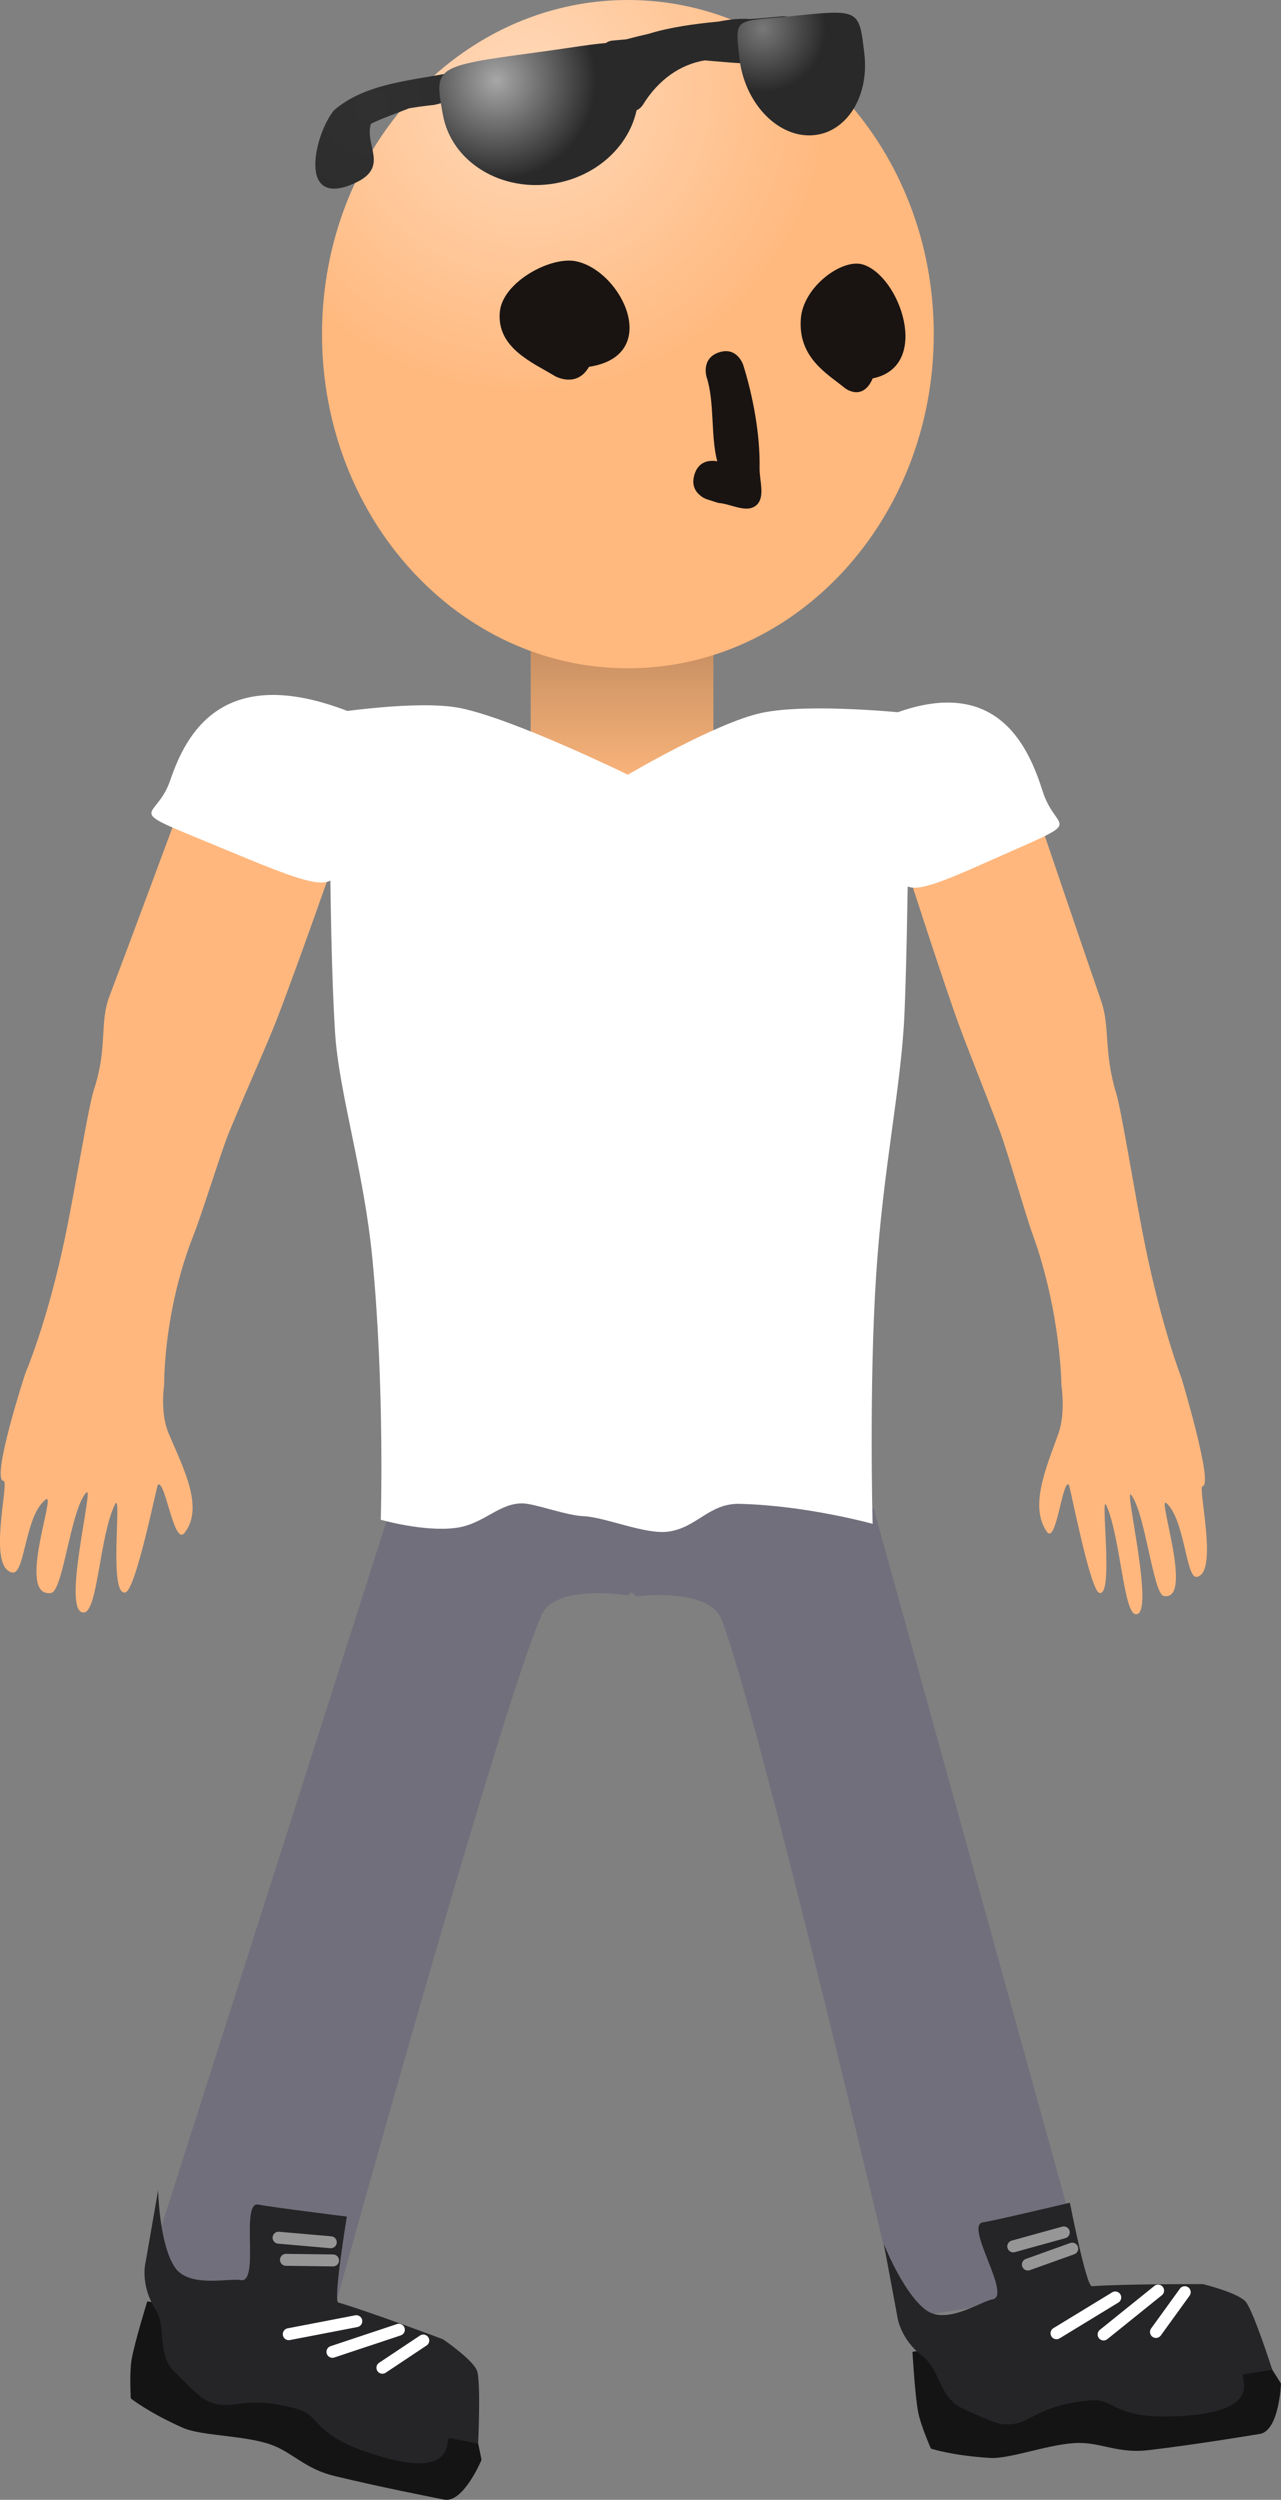 <svg version="1.1" xmlns="http://www.w3.org/2000/svg" xmlns:xlink="http://www.w3.org/1999/xlink" width="53.673" height="104.719" viewBox="0,0,53.673,104.719"><rect x="0" y="0" width="53.673" height="104.719" fill="#808080" stroke="none"/><defs><linearGradient x1="239.748" y1="156.63" x2="239.748" y2="163.481" gradientUnits="userSpaceOnUse" id="color-1"><stop offset="0" stop-color="#c28b5f"/><stop offset="1" stop-color="#ffb87d"/></linearGradient><radialGradient cx="235.712" cy="133.978" r="13.118" gradientUnits="userSpaceOnUse" id="color-2"><stop offset="0" stop-color="#ffd9ba"/><stop offset="1" stop-color="#ffb87d"/></radialGradient><radialGradient cx="229.216" cy="134.592" r="10.071" gradientUnits="userSpaceOnUse" id="color-3"><stop offset="0" stop-color="#303030"/><stop offset="1" stop-color="#292929"/></radialGradient><radialGradient cx="245.644" cy="131.412" r="2.651" gradientUnits="userSpaceOnUse" id="color-4"><stop offset="0" stop-color="#787878"/><stop offset="1" stop-color="#292929"/></radialGradient><radialGradient cx="234.491" cy="133.577" r="4.173" gradientUnits="userSpaceOnUse" id="color-5"><stop offset="0" stop-color="#a7a7a7"/><stop offset="1" stop-color="#292929"/></radialGradient></defs><g transform="translate(-213.685,-130.209)"><g data-paper-data="{&quot;isPaintingLayer&quot;:true}" fill-rule="nonzero" stroke-linejoin="miter" stroke-miterlimit="10" stroke-dasharray="" stroke-dashoffset="0" style="mix-blend-mode: normal"><g><path d="M251.438,227.355c0,0 -5.902,-25.116 -7.521,-29.303c-0.529,-1.369 -3.596,-0.967 -3.596,-0.967c0,0 -3.656,-3.712 -0.073,-4.287c3.028,-0.486 10.044,0.6 10.044,0.6l9.049,32.69z" data-paper-data="{&quot;index&quot;:null}" fill="#726f7c" stroke="#000000" stroke-width="0" stroke-linecap="butt"/><path d="M266.468,232.169c-0.585,0.094 -2.609,0.432 -4.656,0.679c-1.245,0.15 -1.976,-0.309 -2.92,-0.302c-1.189,0.009 -2.867,0.683 -3.735,0.628c-1.601,-0.101 -2.468,-0.392 -2.468,-0.392c0,0 -0.428,-0.97 -0.533,-1.521c-0.141,-0.742 -0.239,-2.531 -0.239,-2.531c0,0 5.84,-1.058 8.158,-1.226c1.371,-0.1 4.289,-0.033 4.289,-0.033c0,0 1.539,0.377 1.817,0.765c0.341,0.475 1.177,1.825 1.177,1.825c0,0 -0.074,1.977 -0.89,2.108z" data-paper-data="{&quot;index&quot;:null}" fill="#141415" stroke="#000000" stroke-width="0" stroke-linecap="butt"/><path d="M265.793,229.67c-0.245,0.039 0.947,1.47 -2.374,1.731c-3.136,0.246 -2.93,-0.734 -4.033,-0.638c-2.307,0.199 -2.461,0.997 -3.472,1.004c-0.352,0.003 -0.524,-0.032 -1.916,-0.676c-0.957,-0.443 -0.935,-1.624 -1.626,-2.149c-1.01,-0.767 -1.097,-1.734 -1.097,-1.734l-0.558,-2.997c0,0 0.83,2.102 1.789,2.783c0.858,0.609 2.285,-0.385 2.762,-0.462c0.836,-0.134 -1.198,-3.118 -0.395,-3.228c0.431,-0.059 3.639,-0.821 3.639,-0.821c0,0 0.688,3.515 0.922,3.498c1.371,-0.1 4.649,-0.09 4.649,-0.09c0,0 1.539,0.377 1.817,0.765c0.341,0.475 1.091,2.822 1.091,2.822c0,0 -0.381,0.061 -1.197,0.192z" data-paper-data="{&quot;index&quot;:null}" fill="#252527" stroke="#000000" stroke-width="0" stroke-linecap="butt"/><path d="M260.413,226.451l-2.461,1.5" fill="none" stroke="#ffffff" stroke-width="0.5" stroke-linecap="round"/><path d="M262.209,226.163l-2.284,1.84" fill="none" stroke="#ffffff" stroke-width="0.5" stroke-linecap="round"/><path d="M262.119,227.897l1.206,-1.667" fill="none" stroke="#ffffff" stroke-width="0.5" stroke-linecap="round"/><path d="M258.257,223.726l-2.117,0.585" fill="none" stroke="#969696" stroke-width="0.5" stroke-linecap="round"/><path d="M258.611,224.406l-1.858,0.666" fill="none" stroke="#969696" stroke-width="0.5" stroke-linecap="round"/></g><g><path d="M219.868,225.291l10.314,-32.313c0,0 7.052,-0.812 10.059,-0.209c3.558,0.714 -0.24,4.28 -0.24,4.28c0,0 -3.049,-0.521 -3.631,0.826c-1.781,4.121 -8.655,28.989 -8.655,28.989z" fill="#726f7c" stroke="#000000" stroke-width="0" stroke-linecap="butt"/><path d="M233.86,233.255c0,0 -0.76,1.826 -1.57,1.664c-0.581,-0.117 -2.595,-0.507 -4.599,-0.991c-1.218,-0.294 -1.744,-0.98 -2.631,-1.303c-1.117,-0.407 -2.925,-0.362 -3.72,-0.716c-1.465,-0.654 -2.175,-1.23 -2.175,-1.23c0,0 -0.062,-1.058 0.032,-1.611c0.127,-0.745 0.66,-2.455 0.66,-2.455c0,0 5.842,1.05 8.072,1.701c1.32,0.386 4.031,1.468 4.031,1.468c0,0 1.31,0.891 1.436,1.351c0.154,0.564 0.465,2.122 0.465,2.122z" data-paper-data="{&quot;index&quot;:null}" fill="#141415" stroke="#000000" stroke-width="0" stroke-linecap="butt"/><path d="M233.719,232.579c0,0 -0.378,-0.076 -1.189,-0.238c-0.243,-0.049 0.374,1.708 -2.829,0.792c-3.025,-0.865 -2.489,-1.711 -3.556,-2.007c-2.231,-0.619 -2.654,0.075 -3.604,-0.272c-0.331,-0.121 -0.48,-0.213 -1.559,-1.302c-0.742,-0.749 -0.308,-1.848 -0.773,-2.582c-0.679,-1.072 -0.422,-2.008 -0.422,-2.008l0.524,-3.003c0,0 0.043,2.259 0.703,3.233c0.591,0.871 2.275,0.437 2.75,0.532c0.83,0.166 -0.033,-3.34 0.758,-3.163c0.425,0.095 3.696,0.502 3.696,0.502c0,0 -0.583,3.534 -0.359,3.6c1.32,0.386 4.387,1.54 4.387,1.54c0,0 1.31,0.891 1.436,1.351c0.154,0.564 0.036,3.025 0.036,3.025z" data-paper-data="{&quot;index&quot;:null}" fill="#252527" stroke="#000000" stroke-width="0" stroke-linecap="butt"/><path d="M228.614,227.445l-2.83,0.545" fill="none" stroke="#ffffff" stroke-width="0.5" stroke-linecap="round"/><path d="M230.397,227.803l-2.783,0.926" fill="none" stroke="#ffffff" stroke-width="0.5" stroke-linecap="round"/><path d="M229.707,229.396l1.713,-1.141" fill="none" stroke="#ffffff" stroke-width="0.5" stroke-linecap="round"/><path d="M227.545,224.139l-2.188,-0.191" fill="none" stroke="#969696" stroke-width="0.5" stroke-linecap="round"/><path d="M227.64,224.9l-1.974,-0.025" fill="none" stroke="#969696" stroke-width="0.5" stroke-linecap="round"/></g><path d="M264.073,192.464c-0.222,0.018 0.684,3.66 -0.246,3.801c-0.457,0.07 -0.49,-2.389 -1.27,-3.088c-0.413,-0.37 1.17,4.133 -0.113,3.888c-0.441,-0.084 -0.78,-3.512 -1.366,-4.236c-0.314,-0.387 1.037,5.119 0.185,5c-0.506,-0.07 -0.632,-3.228 -1.218,-4.548c-0.286,-0.643 0.334,3.863 -0.303,3.654c-0.39,-0.128 -1.224,-4.492 -1.273,-4.534c-0.272,-0.236 -0.528,2.553 -0.926,1.968c-0.734,-1.078 -0.024,-2.663 0.495,-4.123c0.303,-0.853 0.119,-2.02 0.119,-2.02c0,0 -0.016,-3.029 -1.213,-6.333c-0.288,-0.795 -1.049,-3.448 -1.352,-4.261c-0.719,-1.925 -1.499,-3.809 -1.911,-5c-0.886,-2.561 -1.935,-5.831 -1.935,-5.831l5.559,-2.038c0,0 1.573,4.646 2.515,7.369c0.384,1.108 0.103,2.132 0.631,3.871c0.237,0.78 0.781,4.258 1.211,6.365c0.717,3.508 1.52,5.55 1.52,5.55c0,0 1.361,4.508 0.891,4.545z" data-paper-data="{&quot;index&quot;:null}" fill="#ffb77d" stroke="#000000" stroke-width="0" stroke-linecap="butt"/><path d="M250.487,160.375c4.894,-2.214 6.287,1.101 6.885,2.982c0.598,1.881 2.048,1.005 -2.446,3.012c-3.799,1.696 -3.347,1.174 -3.945,-0.708c-0.598,-1.881 -3.042,-4.133 -0.494,-5.286z" data-paper-data="{&quot;index&quot;:null}" fill="#ffffff" stroke="#000000" stroke-width="0" stroke-linecap="butt"/><path d="M235.92,163.481v-6.851h7.656v6.851z" fill="url(#color-1)" stroke="#000000" stroke-width="0" stroke-linecap="butt"/><path d="M229.64,193.872c0,0 0.167,-5.56 -0.353,-10.944c-0.353,-3.658 -1.405,-6.959 -1.562,-9.453c-0.294,-4.681 -0.21,-13.382 -0.21,-13.382c0,0 3.692,-0.585 5.469,-0.219c2.263,0.466 7.007,2.789 7.007,2.789c0,0 3.677,-2.171 5.59,-2.587c2.019,-0.439 6.224,0.017 6.224,0.017c0,0 -0.069,9.217 -0.227,12.656c-0.14,3.043 -0.89,6.368 -1.183,10.873c-0.303,4.643 -0.148,10.422 -0.148,10.422c0,0 -2.757,-0.769 -5.572,-0.838c-1.278,-0.031 -1.791,1.006 -2.999,1.165c-0.965,0.127 -2.636,-0.613 -3.561,-0.65c-0.699,-0.028 -2.044,-0.531 -2.538,-0.535c-0.998,-0.008 -1.616,0.865 -2.773,1.025c-1.345,0.185 -3.164,-0.339 -3.164,-0.339z" fill="#ffffff" stroke="#292e32" stroke-width="0" stroke-linecap="butt"/><path d="M252.809,144.207c0,7.731 -5.738,13.998 -12.816,13.998c-7.078,0 -12.816,-6.267 -12.816,-13.998c0,-7.731 5.738,-13.998 12.816,-13.998c7.078,0 12.816,6.267 12.816,13.998z" fill="url(#color-2)" stroke="none" stroke-width="0" stroke-linecap="butt"/><path d="M238.363,145.576c-0.526,0.913 -1.433,0.384 -1.433,0.384c-0.914,-0.557 -2.451,-1.176 -2.302,-2.696c0.122,-1.242 2.14,-2.34 3.207,-2.107c1.936,0.423 3.601,3.951 0.528,4.419z" fill="#191412" stroke="none" stroke-width="0.5" stroke-linecap="butt"/><path d="M242.781,150.091c0.144,-0.469 0.475,-0.57 0.72,-0.576c0.078,-0.005 0.157,0.002 0.236,0.021c-0.282,-1.082 -0.104,-2.479 -0.445,-3.526c0,0 -0.25,-0.784 0.517,-1.04c0.767,-0.256 1.017,0.529 1.017,0.529c0.41,1.309 0.712,2.919 0.685,4.316c-0.01,0.524 0.253,1.231 -0.142,1.564c-0.41,0.346 -1.06,-0.068 -1.591,-0.102l-0.469,-0.151c-0.097,-0.031 -0.185,-0.08 -0.26,-0.141c-0.197,-0.148 -0.412,-0.425 -0.267,-0.894z" fill="#191412" stroke="none" stroke-width="0.5" stroke-linecap="butt"/><path d="M250.252,146.059c-0.425,0.987 -1.156,0.415 -1.156,0.415c-0.737,-0.602 -1.977,-1.27 -1.857,-2.912c0.098,-1.342 1.726,-2.528 2.587,-2.276c1.562,0.456 2.905,4.268 0.426,4.774z" fill="#191412" stroke="none" stroke-width="0.5" stroke-linecap="butt"/><g stroke-linecap="butt"><path d="M231.906,134.602c-0.17,0.016 -0.607,0.062 -1.079,0.144c-0.522,0.207 -1.131,0.418 -1.598,0.648c-0.289,0.893 0.787,1.807 -0.654,2.475c-2.458,1.14 -1.717,-2.039 -0.898,-3.037c1.271,-1.107 3.144,-1.239 4.756,-1.549c2.22,-0.426 4.384,-1.083 6.58,-1.217c0.082,-0.086 0.195,-0.144 0.324,-0.156l0.586,-0.053c0.295,-0.078 0.616,-0.159 0.954,-0.235c0.876,-0.274 1.931,-0.416 2.914,-0.509c0.482,-0.095 0.933,-0.139 1.307,-0.105c0.274,-0.02 0.529,-0.039 0.756,-0.06l0.618,-0.056c0.281,-0.025 0.53,0.182 0.556,0.464c0.023,0.25 -0.139,0.475 -0.374,0.539l-0.33,0.097c0.145,0.122 0.277,0.261 0.392,0.42l0.234,-0.119l0.298,0.585c0.032,0.059 0.052,0.125 0.059,0.196c0.025,0.281 -0.182,0.53 -0.464,0.556c-0.086,0.008 -0.168,-0.006 -0.242,-0.037l-0.507,-0.199l0.006,-0.015l-0.048,-0.004c-0.362,-0.224 -0.73,-0.392 -1.098,-0.507c-0.559,-0.02 -1.148,-0.081 -1.748,-0.13c-1.015,0.174 -1.933,0.802 -2.59,1.871c0,0 -0.269,0.435 -0.704,0.166c-0.435,-0.269 -0.166,-0.704 -0.166,-0.704c0.058,-0.093 0.117,-0.183 0.178,-0.27l-0.284,0.091c-0.038,0.013 -0.078,0.022 -0.12,0.025c-0.281,0.025 -0.53,-0.182 -0.556,-0.464c-0.013,-0.142 0.034,-0.276 0.12,-0.377c-0.245,0 -0.477,0.014 -0.673,0.062c-1.375,0.339 -3.488,0.452 -5.481,0.758c0.011,0.241 -0.148,0.454 -0.375,0.517l-0.598,0.177l-0.006,-0.019l-0.007,0.002z" fill="url(#color-3)" stroke="none" stroke-width="0.5"/><path d="M247,130.871c2.709,-0.284 2.686,-0.243 2.9,1.587c0.215,1.83 -0.782,3.362 -2.226,3.421c-1.444,0.059 -2.79,-1.377 -3.004,-3.207c-0.215,-1.83 -0.21,-1.534 2.33,-1.801z" data-paper-data="{&quot;index&quot;:null}" fill="url(#color-4)" stroke="#000000" stroke-width="0"/><path d="M240.38,133.552c0.358,1.991 -1.174,3.933 -3.422,4.336c-2.247,0.403 -4.359,-0.884 -4.717,-2.875c-0.358,-1.991 -0.409,-2.027 3.871,-2.601c4.013,-0.539 3.91,-0.851 4.267,1.14z" fill="url(#color-5)" stroke="#000000" stroke-width="0"/></g><path d="M214.758,187.708c0,0 0.879,-2.024 1.624,-5.526c0.447,-2.104 0.993,-5.583 1.248,-6.358c0.568,-1.73 0.22,-2.771 0.637,-3.871c1.024,-2.704 2.73,-7.317 2.73,-7.317l6.465,2.269c0,0 -1.133,3.25 -2.096,5.793c-0.448,1.182 -1.304,3.048 -2.089,4.957c-0.331,0.807 -1.147,3.447 -1.461,4.235c-1.304,3.278 -1.252,6.326 -1.252,6.326c0,0 -0.185,1.167 0.185,2.037c0.633,1.49 1.49,3.113 0.668,4.169c-0.446,0.573 -0.807,-2.243 -1.115,-2.017c-0.055,0.04 -0.916,4.399 -1.363,4.512c-0.73,0.185 -0.121,-4.325 -0.436,-3.689c-0.646,1.305 -0.717,4.478 -1.299,4.529c-0.98,0.086 0.449,-5.402 0.096,-5.024c-0.659,0.705 -0.971,4.142 -1.477,4.209c-1.475,0.197 0.246,-4.273 -0.222,-3.917c-0.884,0.673 -0.864,3.146 -1.394,3.058c-1.077,-0.179 -0.116,-3.808 -0.373,-3.835c-0.543,-0.056 0.922,-4.539 0.922,-4.539z" fill="#ffb77d" stroke="#000000" stroke-width="0" stroke-linecap="butt"/><path d="M228.247,165.47c-0.642,1.871 -0.107,2.414 -4.536,0.569c-5.241,-2.183 -3.544,-1.248 -2.902,-3.119c0.642,-1.871 2.163,-5.157 7.871,-2.751c2.973,1.253 0.209,3.43 -0.432,5.301z" fill="#ffffff" stroke="#000000" stroke-width="0" stroke-linecap="butt"/></g></g></svg>